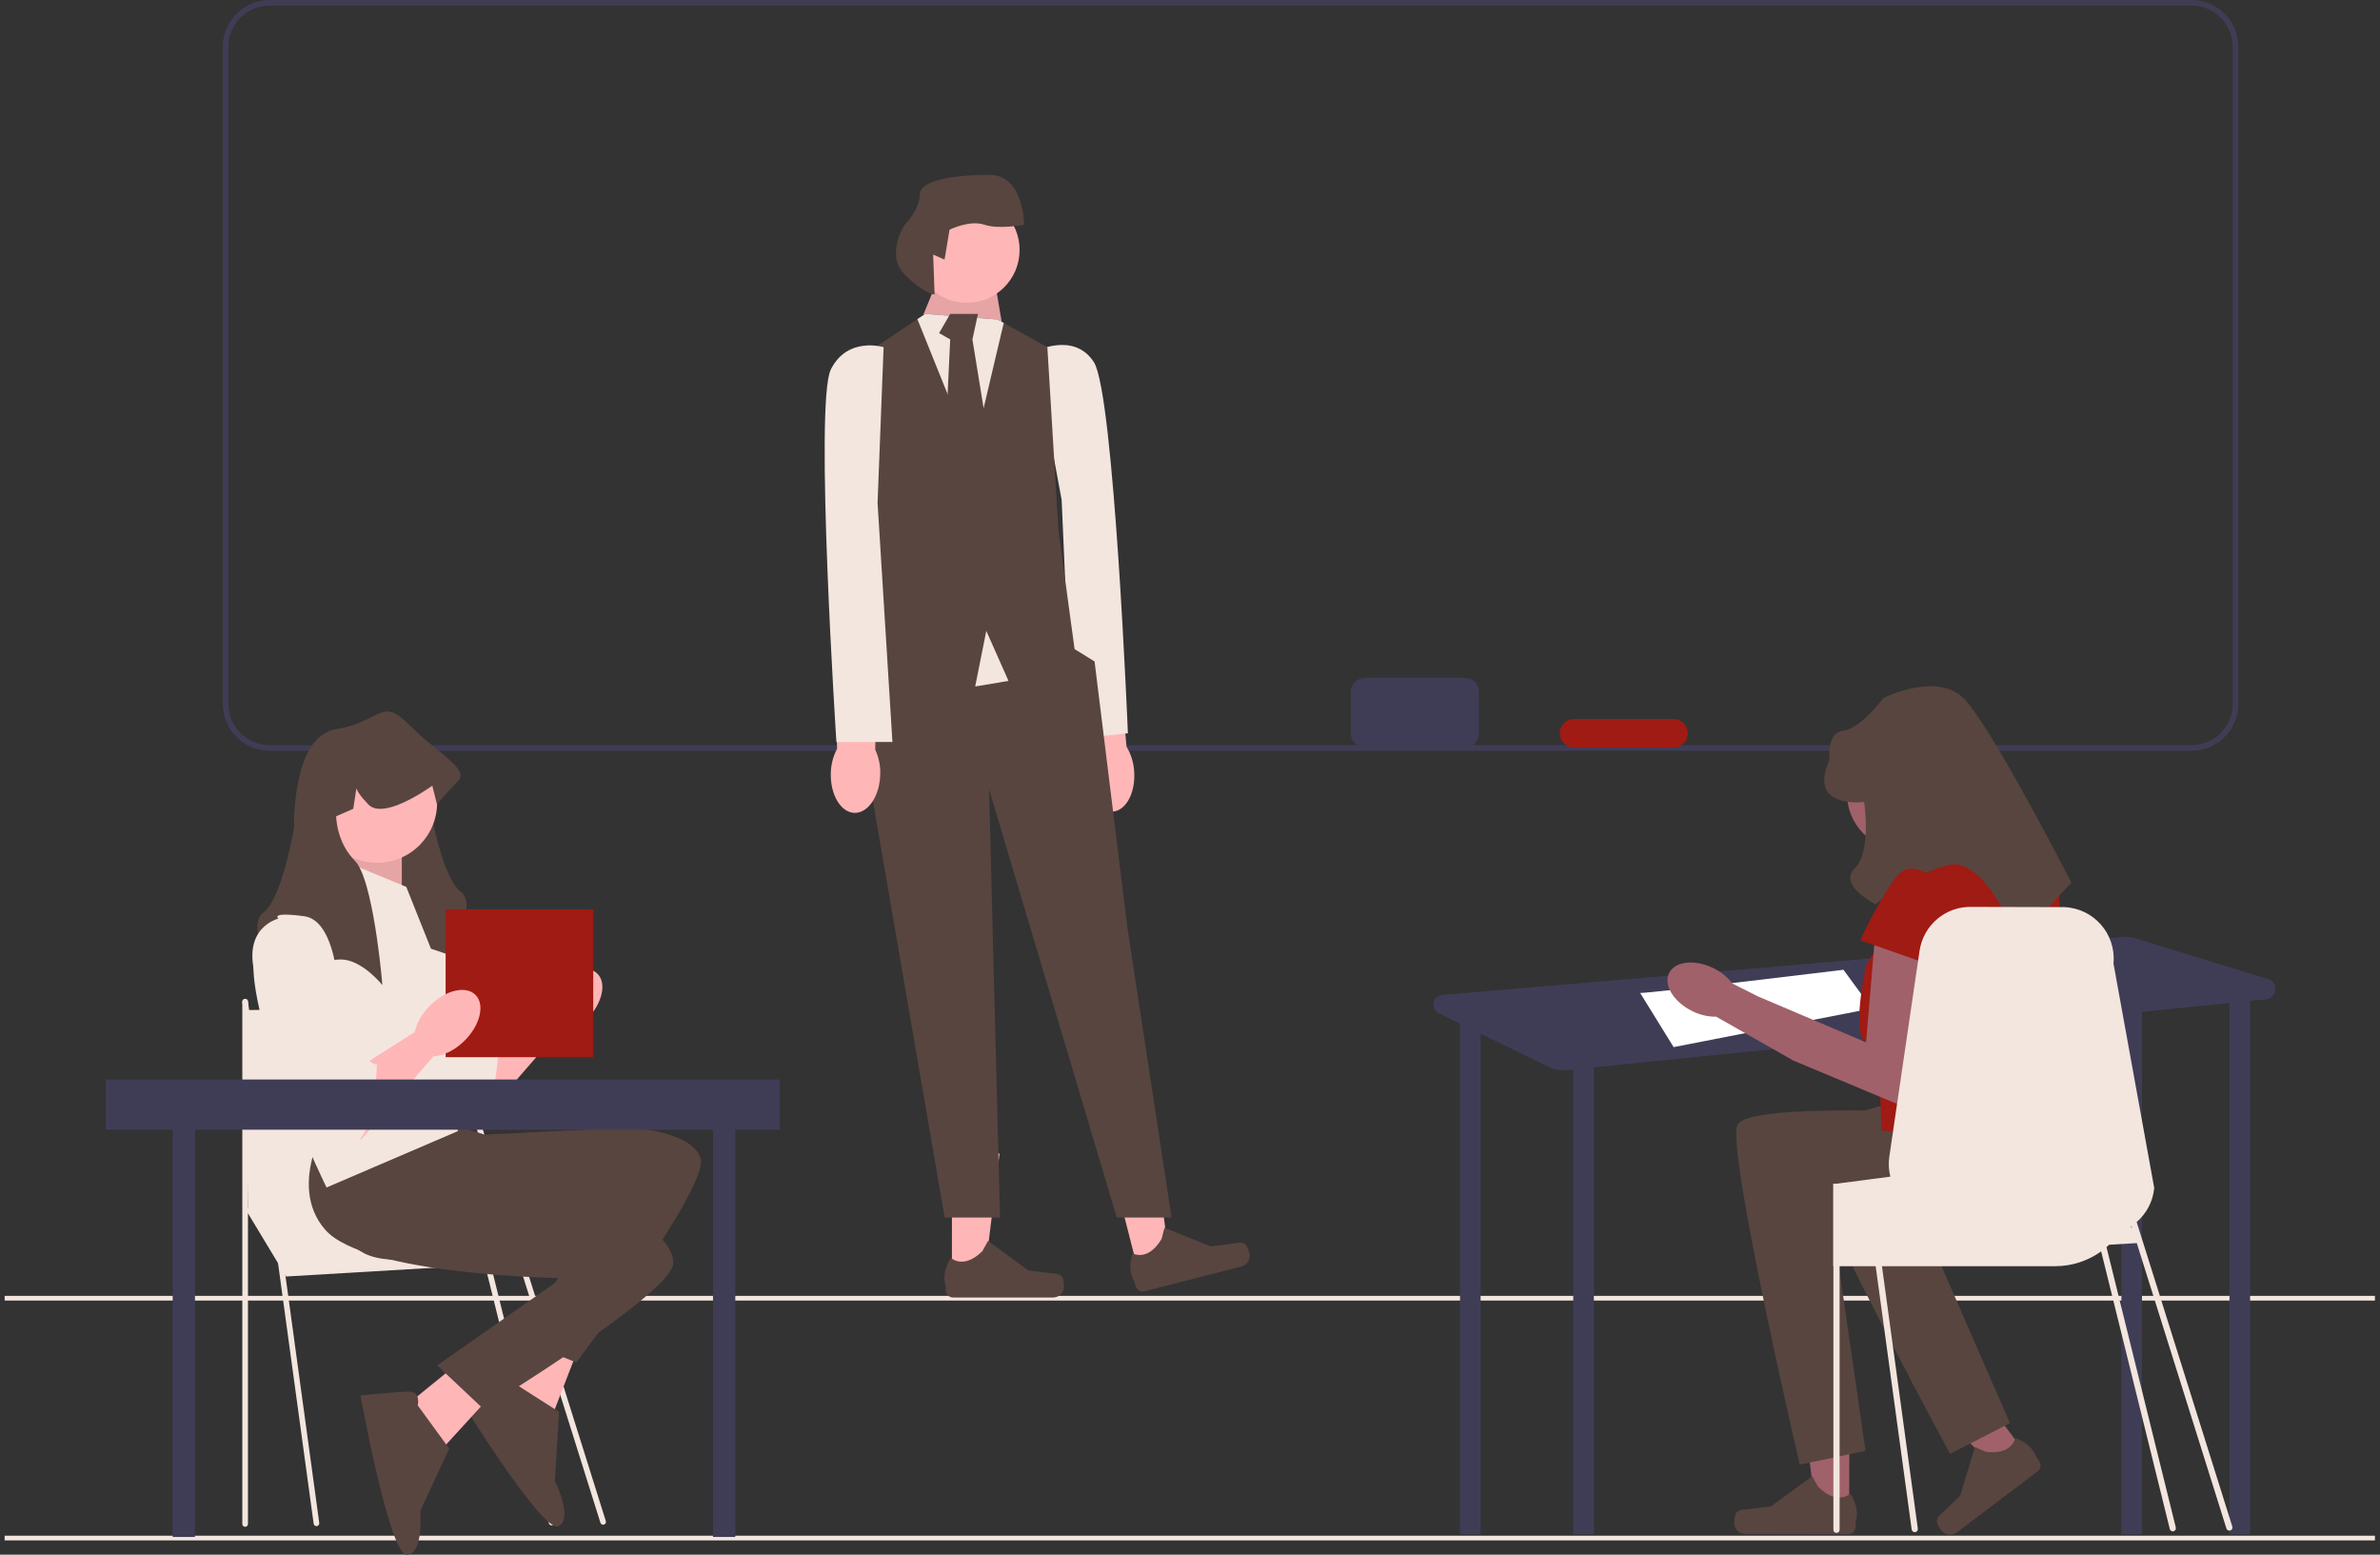 <svg width="245" height="160" viewBox="0 0 245 160" fill="none" xmlns="http://www.w3.org/2000/svg">
<rect x="0" y="0" width="245" height="160" fill="#333333" stroke="none"/>
<g clip-path="url(#clip0_397_1626)">
<path d="M225.604 77.26H27.747C25.095 77.26 22.937 75.1 22.937 72.444V4.816C22.937 2.16 25.095 0 27.747 0H225.604C228.256 0 230.413 2.16 230.413 4.816V72.444C230.413 75.1 228.256 77.26 225.604 77.26ZM27.747 0.574C25.411 0.574 23.51 2.477 23.51 4.816V72.444C23.51 74.783 25.411 76.686 27.747 76.686H225.604C227.94 76.686 229.84 74.783 229.84 72.444V4.816C229.84 2.477 227.94 0.574 225.604 0.574H27.747Z" fill="#3F3D56"/>
<path d="M244.478 158.051H0.478V158.534H244.478V158.051Z" fill="#F3E6DE"/>
<path d="M244.478 133.362H0.478V133.846H244.478V133.362Z" fill="#F3E6DE"/>
<path d="M111.675 79.747C111.851 81.952 113.129 83.648 114.53 83.536C115.931 83.424 116.925 81.547 116.749 79.341C116.691 78.459 116.423 77.604 115.967 76.847L115.107 67.515L110.742 68.013L112.053 77.16C111.723 77.979 111.593 78.867 111.675 79.747Z" fill="#FFB6B6"/>
<path d="M106.461 36.21C106.461 36.21 110.541 34.047 112.61 37.279C114.679 40.511 116.107 75.466 116.107 75.466L110.373 76.079L109.286 51.447L106.461 36.21Z" fill="#F3E6DE"/>
<path d="M97.992 131.539L101.314 131.538L102.894 118.708L97.991 118.708L97.992 131.539Z" fill="#FFB6B6"/>
<path d="M109.374 131.463C109.478 131.638 109.532 132.201 109.532 132.404C109.532 133.027 109.027 133.533 108.405 133.533H98.116C97.691 133.533 97.347 133.188 97.347 132.762V132.333C97.347 132.333 96.838 131.044 97.886 129.456C97.886 129.456 99.188 130.7 101.134 128.751L101.708 127.71L105.862 130.752L108.165 131.036C108.668 131.098 109.115 131.026 109.374 131.463Z" fill="#58453F"/>
<path d="M117.217 130.988L120.436 130.164L118.795 117.341L114.045 118.557L117.217 130.988Z" fill="#FFB6B6"/>
<path d="M128.227 128.094C128.37 128.237 128.562 128.769 128.612 128.966C128.766 129.57 128.402 130.185 127.799 130.339L117.83 132.889C117.419 132.994 117 132.745 116.895 132.333L116.789 131.918C116.789 131.918 115.977 130.795 116.599 128.996C116.599 128.996 118.169 129.878 119.573 127.508L119.871 126.358L124.648 128.275L126.949 127.98C127.453 127.915 127.868 127.735 128.227 128.094Z" fill="#58453F"/>
<path d="M95.243 33.451L95.086 32.307L96.958 27.729L102.102 27.156L103.213 33.711L95.243 33.451Z" fill="#FFB6B6"/>
<path opacity="0.1" d="M95.243 33.451L95.086 32.307L96.958 27.729L102.102 27.156L103.213 33.711L95.243 33.451Z" fill="black"/>
<path d="M89.242 65.785L86.956 72.08L88.67 75.514L97.244 125.303H102.943L101.816 81.237L114.962 125.303H120.603L116.067 95.544L112.676 68.074L110.619 66.802L100.673 61.207L89.242 65.785Z" fill="#58453F"/>
<path d="M103.817 70.077L100.387 70.65L95.815 59.776H106.103L103.817 70.077Z" fill="#F3E6DE"/>
<path d="M110.675 67.216L103.817 70.077L101.53 64.927L100.387 70.65L88.385 66.781L90.099 59.776L88.385 36.885L94.437 32.845L95.243 32.307L102.674 32.879L103.325 33.234L107.818 35.74L108.961 54.626L110.675 67.216Z" fill="#58453F"/>
<path d="M103.325 33.234L100.101 46.9L94.437 32.845L95.243 32.307L102.673 32.879L103.325 33.234Z" fill="#F3E6DE"/>
<path d="M97.815 32.307L96.672 34.278L97.815 34.935L97.244 46.935L99.53 50.047L101.816 45.448L100.102 34.935L100.673 32.307H97.815Z" fill="#58453F"/>
<path d="M99.53 31.162C102.529 31.162 104.96 28.728 104.96 25.726C104.96 22.723 102.529 20.289 99.53 20.289C96.531 20.289 94.1 22.723 94.1 25.726C94.1 28.728 96.531 31.162 99.53 31.162Z" fill="#FFB6B6"/>
<path d="M96.06 26.203L97.233 26.715L97.745 23.639C97.745 23.639 99.793 22.614 101.329 23.126C102.865 23.639 105.425 23.126 105.425 23.126C105.425 23.126 105.426 18 101.841 18C98.257 18 94.673 18.512 94.673 20.05C94.673 21.588 93.137 23.126 93.137 23.126C93.137 23.126 91.089 26.203 93.137 28.253C95.185 30.304 96.209 30.304 96.209 30.304L96.06 26.203Z" fill="#58453F"/>
<path d="M85.524 79.586C85.465 81.797 86.556 83.62 87.961 83.658C89.366 83.695 90.553 81.934 90.612 79.722C90.648 78.839 90.472 77.96 90.099 77.159L90.233 67.788L85.84 67.819L86.174 77.054C85.759 77.834 85.536 78.702 85.524 79.586Z" fill="#FFB6B6"/>
<path d="M90.959 35.73C90.959 35.73 87.244 34.585 85.53 38.019C83.815 41.453 86.101 76.362 86.101 76.362H91.868L90.338 51.754L90.959 35.73Z" fill="#F3E6DE"/>
<path d="M233.475 100.765L219.62 96.519C219.314 96.425 218.992 96.391 218.673 96.418L148.457 102.401C147.456 102.487 147.205 103.839 148.108 104.279L150.357 105.376H150.297V157.897H152.416V106.381L159.465 109.82C160.005 110.083 160.607 110.19 161.203 110.13L161.953 110.054V157.897H164.073V109.839L218.381 104.347V157.897H220.501V104.132L229.508 103.221V157.897H231.627V103.007L233.271 102.841C234.424 102.724 234.583 101.105 233.475 100.765Z" fill="#3F3D56"/>
<path d="M168.841 102.193C170.166 102.193 189.77 99.806 189.77 99.806L192.684 103.785L172.285 107.764L168.841 102.193Z" fill="white"/>
<path d="M190.357 155.857L186.951 155.851L185.353 142.694L190.38 142.703L190.357 155.857Z" fill="#A0616A"/>
<path d="M178.688 155.76C178.582 155.939 178.525 156.516 178.524 156.724C178.523 157.363 179.04 157.882 179.678 157.883L190.226 157.901C190.662 157.902 191.015 157.549 191.016 157.113L191.017 156.673C191.017 156.673 191.541 155.353 190.469 153.722C190.469 153.722 189.132 154.995 187.14 152.994L186.554 151.926L182.29 155.037L179.929 155.324C179.412 155.387 178.954 155.313 178.688 155.76Z" fill="#58453F"/>
<path d="M208.637 149.739L205.95 151.769L196.853 142.357L200.819 139.361L208.637 149.739Z" fill="#A0616A"/>
<path d="M199.385 156.632C199.407 156.836 199.706 157.325 199.83 157.489C200.21 157.994 200.926 158.094 201.43 157.714L209.752 151.428C210.095 151.168 210.164 150.679 209.904 150.335L209.643 149.988C209.643 149.988 209.269 148.635 207.453 147.99C207.453 147.99 207.158 149.792 204.397 149.405L203.298 148.913L201.792 153.911L200.103 155.548C199.733 155.906 199.328 156.12 199.385 156.632Z" fill="#58453F"/>
<path d="M201.519 81.742C201.519 84.886 198.973 87.436 195.832 87.436C192.691 87.436 190.145 84.886 190.145 81.742C190.145 78.597 192.691 76.047 195.832 76.047C198.973 76.047 201.519 78.597 201.519 81.742Z" fill="#A0616A"/>
<path d="M200.983 114.573C200.983 114.573 180.044 113.387 178.859 115.76C177.674 118.134 185.266 150.735 185.266 150.735L192.04 149.314L188.736 126.441C188.736 126.441 206.209 131.074 208.579 125.536C210.95 119.998 210.267 117.936 210.267 117.936L200.983 114.573Z" fill="#58453F"/>
<path d="M206.348 110.589C206.348 110.589 185.841 114.991 185.325 117.594C184.809 120.197 200.745 149.626 200.745 149.626L206.902 146.461L197.672 125.278C197.672 125.278 215.747 125.118 216.57 119.149C217.393 113.181 216.19 111.373 216.19 111.373L206.348 110.589Z" fill="#58453F"/>
<path d="M208.687 88.267H198.835L192.094 99.344C192.094 99.344 190.514 106.501 192.094 107.274C193.674 108.046 193.674 116.353 193.674 116.353L210.267 117.936C210.267 117.936 212.638 93.014 211.848 90.641C211.057 88.267 208.687 88.267 208.687 88.267Z" fill="#9F1B13"/>
<path d="M193.082 95.586L192.094 107.274L180.985 102.553L178.333 101.218C177.814 100.54 177.14 99.996 176.368 99.632C174.448 98.695 172.409 98.927 171.814 100.151C171.218 101.374 172.292 103.125 174.211 104.061C174.973 104.446 175.817 104.642 176.67 104.634L184.428 109.046L184.437 109.029L184.472 109.09L196.637 114.178L199.436 98.834L193.082 95.586Z" fill="#A0616A"/>
<path d="M191.896 82.532C191.896 82.532 185.97 83.323 188.341 78.18C188.341 78.18 187.979 75.392 189.74 75.204C191.501 75.016 193.872 71.851 193.872 71.851C193.872 71.851 199.306 69.082 202.12 71.851C204.934 74.62 213.23 90.839 213.23 90.839L207.699 96.772C207.699 96.772 204.374 88.02 200.506 89.034C196.637 90.048 193.082 93.07 193.082 93.07C193.082 93.07 189.156 91.103 190.921 89.389C192.687 87.674 191.896 82.532 191.896 82.532Z" fill="#58453F"/>
<path d="M199.798 91.234C199.798 91.234 197.032 87.674 195.057 90.443C193.082 93.212 191.501 96.772 191.501 96.772L199.403 99.541L199.798 91.234Z" fill="#9F1B13"/>
<path d="M229.799 157.11L220.619 127.894L220.62 127.894H220.641L220.604 127.846L220.603 127.845L219.949 125.764L219.95 125.764C220.946 124.905 221.624 123.677 221.759 122.263L217.563 99.154C217.851 96.119 215.528 93.467 212.484 93.358L203.016 93.334C200.324 93.238 197.993 95.185 197.601 97.854L197.392 99.27L194.491 119.029C194.385 119.74 194.427 120.44 194.594 121.096L192.507 121.369L191.873 121.454L189.37 121.78L189.362 121.783L189.049 121.822H188.71V130.311H188.732V157.441C188.732 157.616 188.875 157.759 189.049 157.759C189.227 157.759 189.37 157.616 189.37 157.441V130.311H193.084L196.79 157.409C196.814 157.568 196.949 157.685 197.108 157.685C197.122 157.685 197.137 157.685 197.151 157.682C197.326 157.659 197.447 157.497 197.424 157.322L193.731 130.311H211.552C213.321 130.311 214.961 129.748 216.296 128.786L223.362 157.36C223.399 157.504 223.528 157.6 223.671 157.6C223.697 157.6 223.723 157.597 223.75 157.59C223.921 157.547 224.024 157.373 223.98 157.202L216.846 128.352C216.941 128.273 217.036 128.188 217.126 128.101L219.962 127.934L229.19 157.302C229.233 157.438 229.359 157.525 229.494 157.525C229.526 157.525 229.558 157.521 229.59 157.511C229.758 157.458 229.852 157.278 229.799 157.11ZM219.343 126.218C219.367 126.204 219.388 126.189 219.409 126.175L219.478 126.392L219.343 126.218Z" fill="#F3E6DE"/>
<path d="M49.667 107.588L55.846 103.654L58.357 105.171L49.667 115.17V107.588Z" fill="#FFB6B6"/>
<path d="M41.219 92.361C41.219 92.361 37.115 93.328 39.046 98.887C40.977 104.446 47.253 116.048 49.184 115.323C51.116 114.598 51.357 107.347 51.357 107.347C51.357 107.347 51.116 107.588 50.15 106.622C49.184 105.655 49.184 106.096 49.184 105.03C49.184 103.963 48.395 103.172 48.395 103.172L47.495 101.304C47.495 101.304 47.495 92.603 43.874 92.12C40.253 91.636 41.219 92.361 41.219 92.361Z" fill="#F3E6DE"/>
<path d="M60.391 104.911C61.994 103.307 62.49 101.203 61.501 100.211C60.511 99.22 58.409 99.718 56.806 101.322C55.204 102.927 54.707 105.031 55.697 106.022C56.687 107.013 58.788 106.516 60.391 104.911Z" fill="#FFB6B6"/>
<path d="M25.235 124.386L29.45 131.373L54.018 129.918L47.477 121.475L25.235 124.386Z" fill="#F3E6DE"/>
<path d="M32.576 157.064C32.432 157.064 32.308 156.958 32.288 156.812L24.947 103.128C24.925 102.968 25.036 102.821 25.195 102.8C25.354 102.777 25.501 102.889 25.523 103.049L32.864 156.733C32.886 156.893 32.775 157.04 32.615 157.061C32.602 157.063 32.589 157.064 32.576 157.064Z" fill="#F3E6DE"/>
<path d="M25.235 157.132C25.074 157.132 24.944 157.002 24.944 156.841V103.098C24.944 102.938 25.074 102.807 25.235 102.807C25.395 102.807 25.525 102.938 25.525 103.098V156.841C25.525 157.002 25.395 157.132 25.235 157.132Z" fill="#F3E6DE"/>
<path d="M62.087 156.919C61.963 156.919 61.848 156.839 61.809 156.715L44.437 101.429C44.389 101.275 44.474 101.112 44.627 101.064C44.781 101.016 44.944 101.101 44.992 101.254L62.364 156.54C62.412 156.693 62.327 156.857 62.174 156.905C62.145 156.914 62.115 156.919 62.087 156.919Z" fill="#F3E6DE"/>
<path d="M56.78 156.987C56.651 156.987 56.532 156.899 56.499 156.767L44.433 107.974C44.393 107.818 44.487 107.659 44.643 107.62C44.799 107.58 44.957 107.674 44.996 107.83L57.062 156.624C57.102 156.78 57.008 156.938 56.852 156.978C56.828 156.984 56.804 156.987 56.78 156.987Z" fill="#F3E6DE"/>
<path d="M25.235 103.955L45.369 103.645L49.076 124.823H25.525L25.235 103.955Z" fill="#F3E6DE"/>
<path d="M56.176 135.096L51.102 144.041L56.993 145.34L59.449 138.978L56.176 135.096Z" fill="#FFB6B6"/>
<path d="M52.924 142.352C52.924 142.352 52.727 140.894 51.568 141.356C50.408 141.819 47.063 143.54 47.063 143.54C47.063 143.54 55.789 157.736 57.445 157.074C59.1 156.413 57.118 152.4 57.118 152.4L57.556 145.307L52.924 142.352Z" fill="#58453F"/>
<path d="M33.735 117.74C33.735 117.74 31.925 126.078 37.477 128.979C43.029 131.879 61.978 124.749 61.978 124.749L53.288 137.786L59.323 140.218C59.323 140.218 73.082 122.09 72.117 119.19C71.151 116.289 64.633 116.048 64.633 116.048L49.908 116.773L46.046 115.564L33.735 117.74Z" fill="#58453F"/>
<path d="M48.669 139.066L40.692 145.549L45.708 148.905L50.307 143.874L48.669 139.066Z" fill="#FFB6B6"/>
<path d="M43.003 144.64C43.003 144.64 43.35 143.21 42.102 143.218C40.854 143.227 37.112 143.611 37.112 143.611C37.112 143.611 40.081 160.013 41.864 160C43.646 159.987 43.258 155.527 43.258 155.527L46.244 149.08L43.003 144.64Z" fill="#58453F"/>
<path d="M34.075 114.723C34.075 114.723 29.358 121.831 33.475 126.555C37.593 131.28 57.834 131.542 57.834 131.542L45.002 140.52L49.739 144.983C49.739 144.983 69.143 133.112 69.298 130.058C69.453 127.005 63.47 124.405 63.47 124.405L49.491 119.716L46.332 117.183L34.075 114.723Z" fill="#58453F"/>
<path d="M46.192 98.261C46.192 98.261 41.605 96.569 39.433 96.569C39.225 96.569 39.02 96.593 38.815 96.637C37.424 96.932 36.145 98.128 35.532 98.781C35.293 99.037 35.155 99.209 35.155 99.209C35.155 99.209 35.17 99.042 35.199 98.749C35.341 97.212 35.867 92.168 36.811 88.939C37.149 87.786 37.538 86.865 37.984 86.418C39.025 85.374 39.505 84.122 39.727 83.189C39.916 82.389 39.916 81.826 39.916 81.826L38.156 81.067L37.83 78.935C37.772 79.186 37.504 79.677 36.604 80.617C36.526 80.697 36.442 80.764 36.353 80.823C35.054 81.639 32.406 80.218 30.979 79.324C31.573 77.257 32.65 75.367 34.605 75.058C39.191 74.333 39.191 71.674 42.088 74.575C42.327 74.814 42.569 75.043 42.81 75.266C43.737 77.04 44.075 79.418 44.196 81.071C44.282 82.229 44.261 83.034 44.261 83.034C44.261 83.034 45.468 90.285 47.399 91.735C49.33 93.185 46.192 98.261 46.192 98.261Z" fill="#58453F"/>
<path d="M37.26 86.659L33.998 91.45L41.364 93.427V86.659H37.26Z" fill="#FFB6B6"/>
<path opacity="0.1" d="M37.26 86.659L33.998 91.45L41.364 93.427V86.659H37.26Z" fill="black"/>
<path d="M41.822 91.274L34.822 88.373C34.822 88.373 25.407 92.482 26.131 100.458C26.856 108.434 33.615 122.211 33.615 122.211L47.133 116.41L45.684 100.942L41.822 91.274Z" fill="#F3E6DE"/>
<path d="M38.821 88.798C42.231 88.798 44.997 86.03 44.997 82.614C44.997 79.199 42.231 76.43 38.821 76.43C35.41 76.43 32.645 79.199 32.645 82.614C32.645 86.03 35.41 88.798 38.821 88.798Z" fill="#FFB6B6"/>
<path d="M47.157 80.375C45.95 81.584 44.985 82.792 44.985 82.792L44.502 80.859C44.502 80.859 44.391 80.941 44.196 81.071C43.43 81.594 41.376 82.906 39.727 83.189C38.993 83.314 38.342 83.235 37.917 82.792C37.017 81.852 36.748 81.362 36.691 81.11L36.365 83.242L34.605 84.001C34.605 84.001 34.605 86.655 36.536 88.593C36.63 88.687 36.722 88.803 36.811 88.939C37.733 90.331 38.395 93.739 38.815 96.637C39.187 99.213 39.365 101.384 39.365 101.384C39.365 101.384 37.538 99.093 35.532 98.781C35.421 98.764 35.31 98.752 35.199 98.749C35.163 98.745 35.124 98.745 35.088 98.745C32.915 98.745 28.329 100.436 28.329 100.436C28.329 100.436 25.191 95.361 27.122 93.91C29.053 92.46 30.26 85.209 30.26 85.209C30.26 85.209 30.18 82.106 30.979 79.324C31.573 77.257 32.65 75.367 34.605 75.058C39.191 74.333 39.191 71.674 42.088 74.575C42.327 74.814 42.569 75.043 42.81 75.266C45.509 77.751 48.265 79.266 47.157 80.375Z" fill="#58453F"/>
<path d="M20.07 112.82H17.776V158.178H20.07V112.82Z" fill="#3F3D56"/>
<path d="M75.692 112.82H73.398V158.178H75.692V112.82Z" fill="#3F3D56"/>
<path d="M61.069 93.586H45.873V108.801H61.069V93.586Z" fill="#9F1B13"/>
<path d="M37.115 109.764L43.293 105.83L45.805 107.347L37.115 117.345V109.764Z" fill="#FFB6B6"/>
<path d="M28.666 94.537C28.666 94.537 24.562 95.503 26.494 101.062C28.425 106.622 34.701 118.223 36.632 117.498C38.563 116.773 38.805 109.522 38.805 109.522C38.805 109.522 38.563 109.764 37.598 108.797C36.632 107.83 36.632 108.272 36.632 107.205C36.632 106.138 35.842 105.347 35.842 105.347L34.942 103.479C34.942 103.479 34.942 94.778 31.321 94.295C27.701 93.811 28.666 94.537 28.666 94.537Z" fill="#F3E6DE"/>
<path d="M47.839 107.087C49.441 105.482 49.938 103.378 48.948 102.387C47.958 101.396 45.857 101.893 44.254 103.498C42.651 105.102 42.155 107.207 43.145 108.198C44.134 109.189 46.236 108.691 47.839 107.087Z" fill="#FFB6B6"/>
<path d="M80.279 111.098H10.895V116.265H80.279V111.098Z" fill="#3F3D56"/>
<path d="M150.772 69.759H140.525C139.713 69.759 139.054 70.418 139.054 71.232V75.463C139.054 76.277 139.713 76.936 140.525 76.936H150.772C151.585 76.936 152.243 76.277 152.243 75.463V71.232C152.243 70.418 151.585 69.759 150.772 69.759Z" fill="#3F3D56"/>
<path d="M172.276 73.991H162.029C161.216 73.991 160.558 74.65 160.558 75.463V75.463C160.558 76.277 161.216 76.936 162.029 76.936H172.276C173.088 76.936 173.746 76.277 173.746 75.463V75.463C173.746 74.65 173.088 73.991 172.276 73.991Z" fill="#9F1B13"/>
</g>
<defs>
<clipPath id="clip0_397_1626">
<rect width="244" height="160" fill="white" transform="translate(0.478)"/>
</clipPath>
</defs>
</svg>
